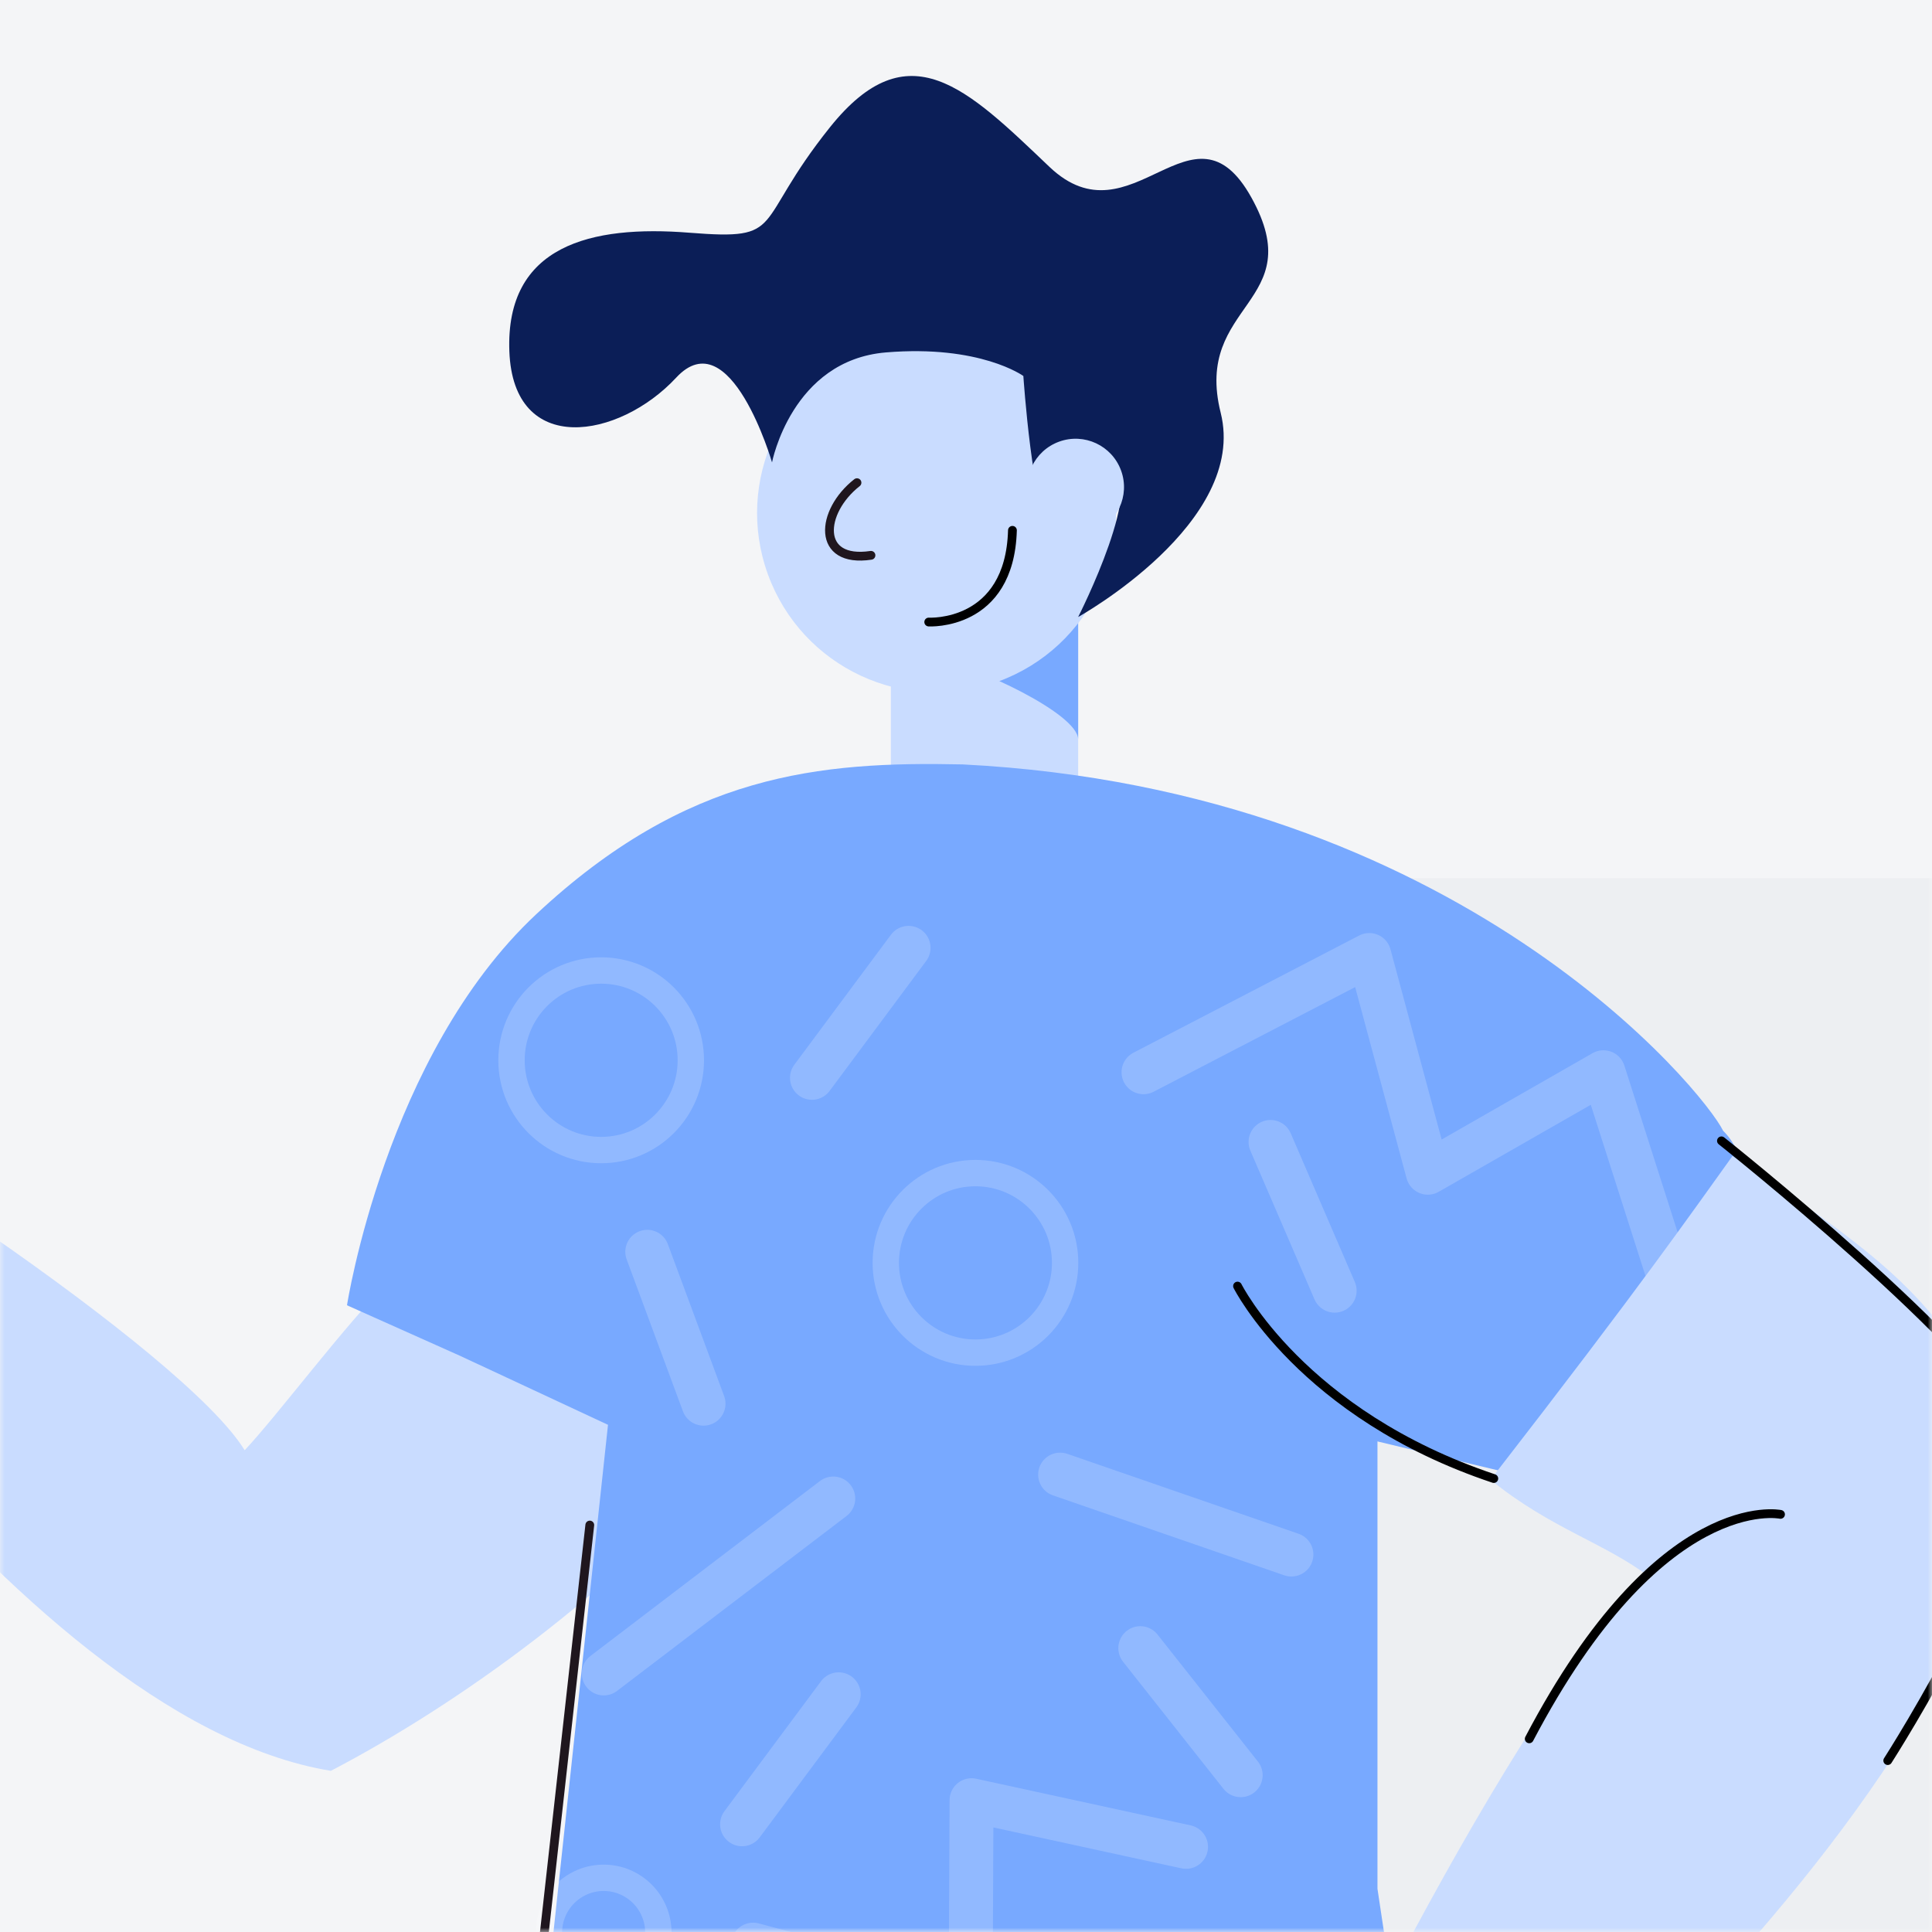 <svg width="220" height="220" viewBox="0 0 220 220" fill="none" xmlns="http://www.w3.org/2000/svg">
<rect width="220" height="220" fill="#F4F5F7"/>
<mask id="mask0" mask-type="alpha" maskUnits="userSpaceOnUse" x="0" y="0" width="220" height="220">
<rect width="220" height="220" fill="white"/>
</mask>
<g mask="url(#mask0)">
<rect opacity="0.22" x="135" y="100" width="85" height="120" fill="#D8DDE2"/>
<path d="M101.443 101.565C101.443 105.25 122.771 105.357 122.771 101.565V71.688H101.443V101.565Z" fill="#C9DCFF"/>
<path d="M108.385 75.656C110.335 75.656 122.773 81.144 122.773 84.215V68.043C119.673 68.043 108.385 75.656 108.385 75.656Z" fill="#78A9FF"/>
<path d="M99.658 39.222C89.054 43.081 83.587 54.806 87.446 65.409C91.306 76.013 103.03 81.481 113.634 77.621C124.238 73.762 129.705 62.037 125.846 51.433C121.986 40.829 110.262 35.362 99.658 39.222Z" fill="#C9DCFF"/>
<path d="M105.756 70.832C105.756 70.832 114.978 71.373 115.288 60.389" stroke="black" stroke-linecap="round"/>
<path d="M122.772 70.258C122.772 70.258 142.135 59.522 139.001 47C135.867 34.478 149.209 34.574 142.501 22.5C135.793 10.426 128.895 27.943 119.501 19C110.107 10.057 103.444 3.321 94.501 14.5C85.558 25.679 89.68 27.39 78.501 26.5C67.322 25.61 57.554 27.927 58.001 40C58.448 52.073 70.501 50 77.001 43C83.176 36.35 87.912 52.652 87.912 52.652C87.912 52.652 90.148 41.026 100.88 40.131C111.612 39.236 116.531 42.814 116.531 42.814C116.531 42.814 117.598 58.648 119.661 59.806C122.117 61.185 123.699 51.583 126.369 52.651C130.84 54.444 122.772 70.258 122.772 70.258Z" fill="#0B1E57"/>
<path d="M120.6 50.293C117.742 51.334 116.268 54.494 117.308 57.352C118.348 60.21 121.509 61.683 124.367 60.643C127.226 59.602 128.7 56.442 127.659 53.584C126.619 50.726 123.459 49.253 120.6 50.293Z" fill="#C9DCFF"/>
<path d="M97.587 54.963C93.379 58.263 92.938 64.174 99.18 63.236" stroke="#1F161E" stroke-linecap="round"/>
<path d="M83.706 165.142C70.389 181.123 51.942 194.212 37.678 201.646C0.944 195.645 -38.846 130.279 -38.846 130.279L-53.974 129.812C-53.974 129.812 -64.705 130.283 -67.2 129.282C-71.813 127.434 -59.907 128.803 -60.833 126.994C-61.758 125.185 -69.949 122.228 -77.059 121.199C-73.55 113.65 -42.287 116.39 -35.782 119.427C-21.134 126.266 21.026 153.963 27.86 165.142C31.659 161.105 39.207 150.955 44.492 145.672C61.87 162.371 78.636 160.604 83.706 165.142Z" fill="#C9DCFF"/>
<path d="M69.234 162.245L52.415 154.402L39.514 148.634C39.514 148.634 43.911 120.144 61.055 104.111C78.199 88.077 93.309 86.693 109.626 87.045C166.263 89.914 194.099 124.385 196.214 128.762C207.348 139.893 171.255 167.596 171.255 167.596L156.855 164.136V215.081L164.919 268.717H57.788L69.234 162.245Z" fill="#78A9FF"/>
<g opacity="0.55">
<path opacity="0.347" d="M190.204 145.936L182.586 122.098L162.589 133.54L155.922 108.749L130.213 122.098" stroke="white" stroke-width="5" stroke-linecap="round" stroke-linejoin="round"/>
<path opacity="0.347" d="M135.057 210.305L110.63 204.992L110.528 228.055L85.753 221.44L84.442 250.41" stroke="white" stroke-width="5" stroke-linecap="round" stroke-linejoin="round"/>
<path opacity="0.347" d="M94.885 170.637L68.751 190.557" stroke="white" stroke-width="5" stroke-linecap="round" stroke-linejoin="round"/>
<path opacity="0.347" d="M147.055 177.018L120.717 167.916" stroke="white" stroke-width="5.001" stroke-linecap="round" stroke-linejoin="round"/>
<path opacity="0.347" d="M103.461 107.932L92.46 122.734" stroke="white" stroke-width="5.001" stroke-linecap="round" stroke-linejoin="round"/>
<path opacity="0.347" d="M141.279 202.145L129.847 187.677" stroke="white" stroke-width="5" stroke-linecap="round" stroke-linejoin="round"/>
<path opacity="0.347" d="M95.502 192.932L84.501 207.734" stroke="white" stroke-width="5.001" stroke-linecap="round" stroke-linejoin="round"/>
<path opacity="0.347" d="M151.98 146.972L144.677 130.035" stroke="white" stroke-width="5" stroke-linecap="round" stroke-linejoin="round"/>
<path opacity="0.347" d="M80.113 159.84L73.705 142.543" stroke="white" stroke-width="5" stroke-linecap="round" stroke-linejoin="round"/>
<path opacity="0.347" fill-rule="evenodd" clip-rule="evenodd" d="M111.077 154.028C116.716 154.028 121.287 149.451 121.287 143.805C121.287 138.159 116.716 133.582 111.077 133.582C105.438 133.582 100.867 138.159 100.867 143.805C100.867 149.451 105.438 154.028 111.077 154.028Z" stroke="white" stroke-width="3"/>
<path opacity="0.347" fill-rule="evenodd" clip-rule="evenodd" d="M68.456 130.959C74.094 130.959 78.665 126.381 78.665 120.735C78.665 115.089 74.094 110.512 68.456 110.512C62.817 110.512 58.246 115.089 58.246 120.735C58.246 126.381 62.817 130.959 68.456 130.959Z" stroke="white" stroke-width="3"/>
<path opacity="0.347" fill-rule="evenodd" clip-rule="evenodd" d="M68.739 226.307C72.18 226.307 74.969 223.514 74.969 220.068C74.969 216.623 72.18 213.829 68.739 213.829C65.297 213.829 62.508 216.623 62.508 220.068C62.508 223.514 65.297 226.307 68.739 226.307Z" stroke="white" stroke-width="3"/>
<path opacity="0.347" fill-rule="evenodd" clip-rule="evenodd" d="M198.618 180.591C202.059 180.591 204.848 177.798 204.848 174.352C204.848 170.906 202.059 168.113 198.618 168.113C195.176 168.113 192.387 170.906 192.387 174.352C192.387 177.798 195.176 180.591 198.618 180.591Z" stroke="white" stroke-width="3"/>
</g>
<path d="M197.292 131.622C217.79 145.391 219.252 147.584 229.784 163.527C227.26 207.702 155.104 262.837 155.104 262.837L156.425 280.779C156.425 280.779 158.309 293.408 157.436 296.489C155.827 302.171 152.059 304.6 151.546 306.251C151.032 307.903 146.161 298.276 146.161 298.276L149.125 309.145C139.792 305.925 139.149 268.63 141.928 260.557C148.179 242.392 175.618 189.118 187.954 179.655C182.724 175.664 176.611 174.094 169.726 168.5C187.268 145.887 192.569 138.178 197.292 131.622Z" fill="#C9DCFF"/>
<path d="M196.024 129.91C196.024 129.91 226.258 153.921 229.658 163.115C233.058 172.309 214.962 200.481 214.962 200.481" stroke="black" stroke-linecap="round"/>
<path d="M202.751 172.444C202.751 172.444 189.076 169.552 174.137 198.003" stroke="black" stroke-linecap="round"/>
<path d="M67.16 173.659L58.713 249.403" stroke="#1F161E" stroke-linecap="round"/>
<path d="M140.92 146.448C140.92 146.448 148.215 161.059 170.102 168.364" stroke="black" stroke-linecap="round"/>
</g>
</svg>
